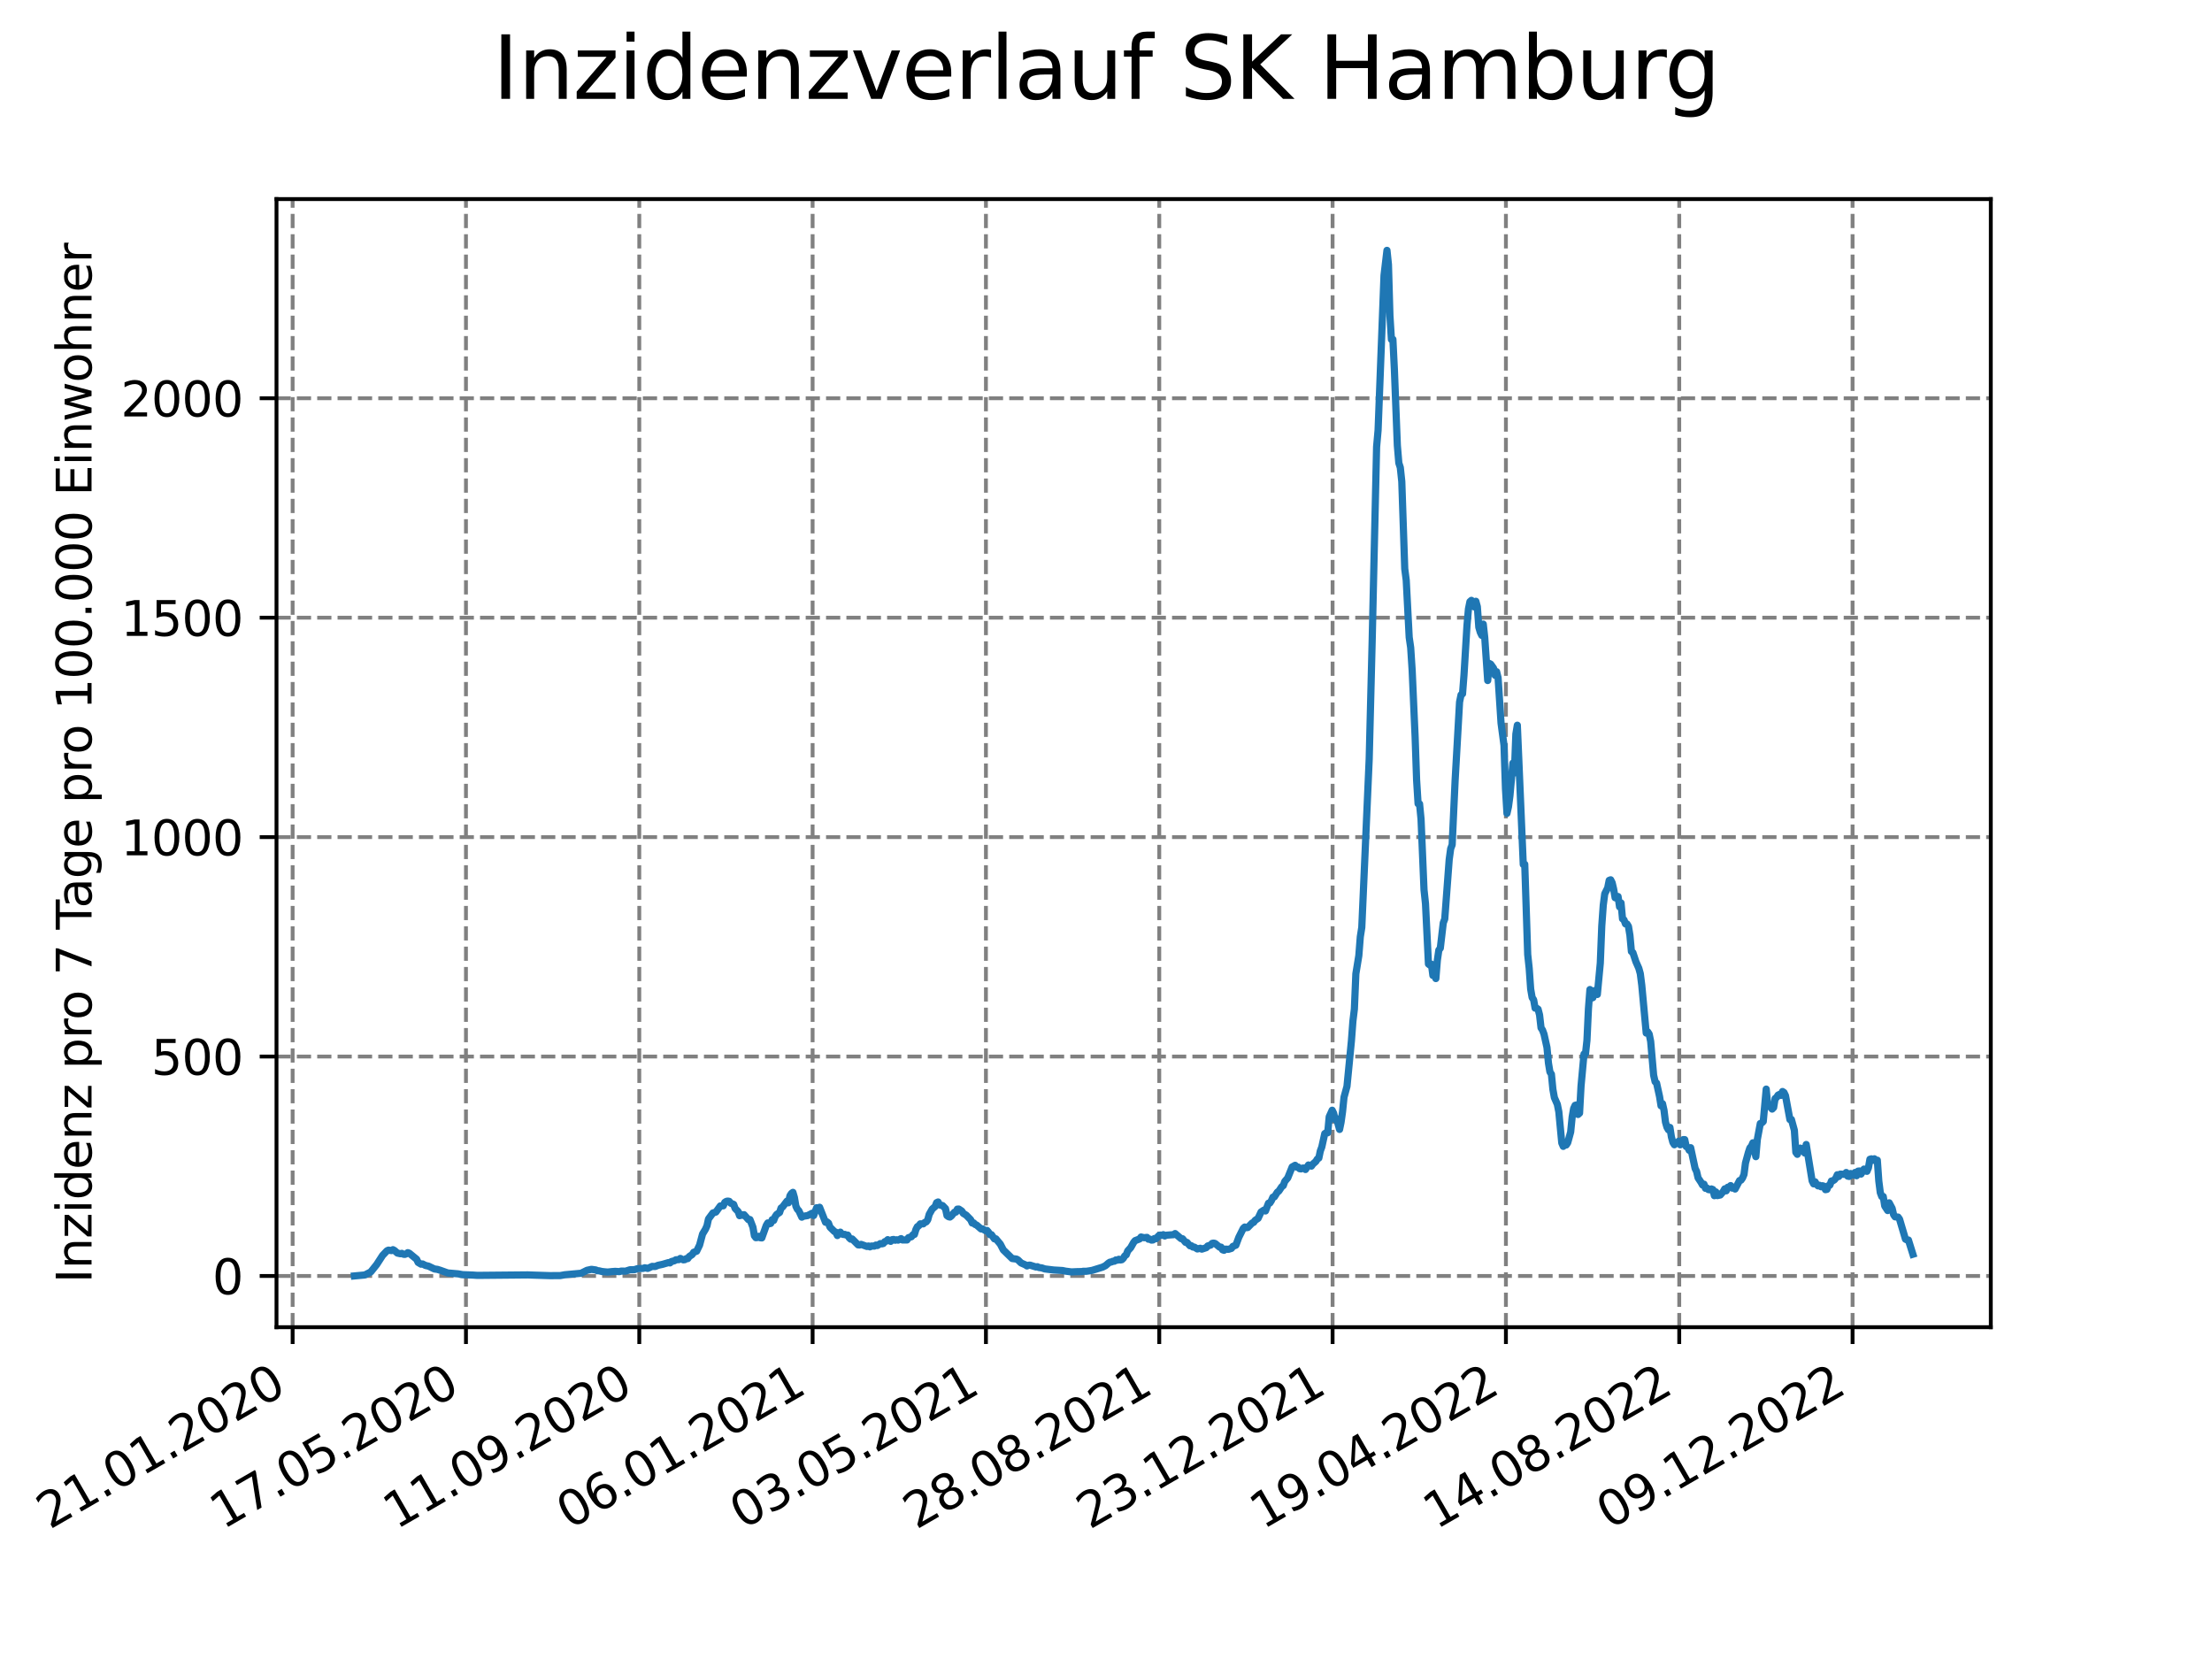 <?xml version="1.0" encoding="utf-8" standalone="no"?>
<!DOCTYPE svg PUBLIC "-//W3C//DTD SVG 1.1//EN"
  "http://www.w3.org/Graphics/SVG/1.1/DTD/svg11.dtd">
<svg xmlns:xlink="http://www.w3.org/1999/xlink" width="460.8pt" height="345.6pt" viewBox="0 0 460.8 345.6" xmlns="http://www.w3.org/2000/svg" version="1.1">
 <defs>
  <style type="text/css">*{stroke-linejoin: round; stroke-linecap: butt}</style>
 </defs>
 <g id="figure_1">
  <g id="patch_1">
   <path d="M 0 345.6 
L 460.8 345.6 
L 460.8 0 
L 0 0 
z
" style="fill: #ffffff"/>
  </g>
  <g id="axes_1">
   <g id="patch_2">
    <path d="M 57.6 276.48 
L 414.72 276.48 
L 414.72 41.472 
L 57.6 41.472 
z
" style="fill: #ffffff"/>
   </g>
   <g id="matplotlib.axis_1">
    <g id="xtick_1">
     <g id="line2d_1">
      <path d="M 60.961 276.48 
L 60.961 41.472 
" clip-path="url(#pc35176cfe0)" style="fill: none; stroke-dasharray: 2.96,1.28; stroke-dashoffset: 0; stroke: #808080; stroke-width: 0.8"/>
     </g>
     <g id="line2d_2">
      <defs>
       <path id="m551cba1f84" d="M 0 0 
L 0 3.5 
" style="stroke: #000000; stroke-width: 0.8"/>
      </defs>
      <g>
       <use xlink:href="#m551cba1f84" x="60.961" y="276.48" style="stroke: #000000; stroke-width: 0.8"/>
      </g>
     </g>
     <g id="text_1">
      <!-- 21.01.2020 -->
      <g transform="translate(10.336 318.689) rotate(-30) scale(0.1 -0.1)">
       <defs>
        <path id="DejaVuSans-32" d="M 1228 531 
L 3431 531 
L 3431 0 
L 469 0 
L 469 531 
Q 828 903 1448 1529 
Q 2069 2156 2228 2338 
Q 2531 2678 2651 2914 
Q 2772 3150 2772 3378 
Q 2772 3750 2511 3984 
Q 2250 4219 1831 4219 
Q 1534 4219 1204 4116 
Q 875 4013 500 3803 
L 500 4441 
Q 881 4594 1212 4672 
Q 1544 4750 1819 4750 
Q 2544 4750 2975 4387 
Q 3406 4025 3406 3419 
Q 3406 3131 3298 2873 
Q 3191 2616 2906 2266 
Q 2828 2175 2409 1742 
Q 1991 1309 1228 531 
z
" transform="scale(0.016)"/>
        <path id="DejaVuSans-31" d="M 794 531 
L 1825 531 
L 1825 4091 
L 703 3866 
L 703 4441 
L 1819 4666 
L 2450 4666 
L 2450 531 
L 3481 531 
L 3481 0 
L 794 0 
L 794 531 
z
" transform="scale(0.016)"/>
        <path id="DejaVuSans-2e" d="M 684 794 
L 1344 794 
L 1344 0 
L 684 0 
L 684 794 
z
" transform="scale(0.016)"/>
        <path id="DejaVuSans-30" d="M 2034 4250 
Q 1547 4250 1301 3770 
Q 1056 3291 1056 2328 
Q 1056 1369 1301 889 
Q 1547 409 2034 409 
Q 2525 409 2770 889 
Q 3016 1369 3016 2328 
Q 3016 3291 2770 3770 
Q 2525 4250 2034 4250 
z
M 2034 4750 
Q 2819 4750 3233 4129 
Q 3647 3509 3647 2328 
Q 3647 1150 3233 529 
Q 2819 -91 2034 -91 
Q 1250 -91 836 529 
Q 422 1150 422 2328 
Q 422 3509 836 4129 
Q 1250 4750 2034 4750 
z
" transform="scale(0.016)"/>
       </defs>
       <use xlink:href="#DejaVuSans-32"/>
       <use xlink:href="#DejaVuSans-31" x="63.623"/>
       <use xlink:href="#DejaVuSans-2e" x="127.246"/>
       <use xlink:href="#DejaVuSans-30" x="159.033"/>
       <use xlink:href="#DejaVuSans-31" x="222.656"/>
       <use xlink:href="#DejaVuSans-2e" x="286.279"/>
       <use xlink:href="#DejaVuSans-32" x="318.066"/>
       <use xlink:href="#DejaVuSans-30" x="381.689"/>
       <use xlink:href="#DejaVuSans-32" x="445.312"/>
       <use xlink:href="#DejaVuSans-30" x="508.936"/>
      </g>
     </g>
    </g>
    <g id="xtick_2">
     <g id="line2d_3">
      <path d="M 97.068 276.48 
L 97.068 41.472 
" clip-path="url(#pc35176cfe0)" style="fill: none; stroke-dasharray: 2.96,1.28; stroke-dashoffset: 0; stroke: #808080; stroke-width: 0.8"/>
     </g>
     <g id="line2d_4">
      <g>
       <use xlink:href="#m551cba1f84" x="97.068" y="276.48" style="stroke: #000000; stroke-width: 0.8"/>
      </g>
     </g>
     <g id="text_2">
      <!-- 17.05.2020 -->
      <g transform="translate(46.443 318.689) rotate(-30) scale(0.1 -0.1)">
       <defs>
        <path id="DejaVuSans-37" d="M 525 4666 
L 3525 4666 
L 3525 4397 
L 1831 0 
L 1172 0 
L 2766 4134 
L 525 4134 
L 525 4666 
z
" transform="scale(0.016)"/>
        <path id="DejaVuSans-35" d="M 691 4666 
L 3169 4666 
L 3169 4134 
L 1269 4134 
L 1269 2991 
Q 1406 3038 1543 3061 
Q 1681 3084 1819 3084 
Q 2600 3084 3056 2656 
Q 3513 2228 3513 1497 
Q 3513 744 3044 326 
Q 2575 -91 1722 -91 
Q 1428 -91 1123 -41 
Q 819 9 494 109 
L 494 744 
Q 775 591 1075 516 
Q 1375 441 1709 441 
Q 2250 441 2565 725 
Q 2881 1009 2881 1497 
Q 2881 1984 2565 2268 
Q 2250 2553 1709 2553 
Q 1456 2553 1204 2497 
Q 953 2441 691 2322 
L 691 4666 
z
" transform="scale(0.016)"/>
       </defs>
       <use xlink:href="#DejaVuSans-31"/>
       <use xlink:href="#DejaVuSans-37" x="63.623"/>
       <use xlink:href="#DejaVuSans-2e" x="127.246"/>
       <use xlink:href="#DejaVuSans-30" x="159.033"/>
       <use xlink:href="#DejaVuSans-35" x="222.656"/>
       <use xlink:href="#DejaVuSans-2e" x="286.279"/>
       <use xlink:href="#DejaVuSans-32" x="318.066"/>
       <use xlink:href="#DejaVuSans-30" x="381.689"/>
       <use xlink:href="#DejaVuSans-32" x="445.312"/>
       <use xlink:href="#DejaVuSans-30" x="508.936"/>
      </g>
     </g>
    </g>
    <g id="xtick_3">
     <g id="line2d_5">
      <path d="M 133.175 276.48 
L 133.175 41.472 
" clip-path="url(#pc35176cfe0)" style="fill: none; stroke-dasharray: 2.96,1.28; stroke-dashoffset: 0; stroke: #808080; stroke-width: 0.8"/>
     </g>
     <g id="line2d_6">
      <g>
       <use xlink:href="#m551cba1f84" x="133.175" y="276.48" style="stroke: #000000; stroke-width: 0.8"/>
      </g>
     </g>
     <g id="text_3">
      <!-- 11.09.2020 -->
      <g transform="translate(82.55 318.689) rotate(-30) scale(0.1 -0.1)">
       <defs>
        <path id="DejaVuSans-39" d="M 703 97 
L 703 672 
Q 941 559 1184 500 
Q 1428 441 1663 441 
Q 2288 441 2617 861 
Q 2947 1281 2994 2138 
Q 2813 1869 2534 1725 
Q 2256 1581 1919 1581 
Q 1219 1581 811 2004 
Q 403 2428 403 3163 
Q 403 3881 828 4315 
Q 1253 4750 1959 4750 
Q 2769 4750 3195 4129 
Q 3622 3509 3622 2328 
Q 3622 1225 3098 567 
Q 2575 -91 1691 -91 
Q 1453 -91 1209 -44 
Q 966 3 703 97 
z
M 1959 2075 
Q 2384 2075 2632 2365 
Q 2881 2656 2881 3163 
Q 2881 3666 2632 3958 
Q 2384 4250 1959 4250 
Q 1534 4250 1286 3958 
Q 1038 3666 1038 3163 
Q 1038 2656 1286 2365 
Q 1534 2075 1959 2075 
z
" transform="scale(0.016)"/>
       </defs>
       <use xlink:href="#DejaVuSans-31"/>
       <use xlink:href="#DejaVuSans-31" x="63.623"/>
       <use xlink:href="#DejaVuSans-2e" x="127.246"/>
       <use xlink:href="#DejaVuSans-30" x="159.033"/>
       <use xlink:href="#DejaVuSans-39" x="222.656"/>
       <use xlink:href="#DejaVuSans-2e" x="286.279"/>
       <use xlink:href="#DejaVuSans-32" x="318.066"/>
       <use xlink:href="#DejaVuSans-30" x="381.689"/>
       <use xlink:href="#DejaVuSans-32" x="445.312"/>
       <use xlink:href="#DejaVuSans-30" x="508.936"/>
      </g>
     </g>
    </g>
    <g id="xtick_4">
     <g id="line2d_7">
      <path d="M 169.282 276.48 
L 169.282 41.472 
" clip-path="url(#pc35176cfe0)" style="fill: none; stroke-dasharray: 2.96,1.28; stroke-dashoffset: 0; stroke: #808080; stroke-width: 0.8"/>
     </g>
     <g id="line2d_8">
      <g>
       <use xlink:href="#m551cba1f84" x="169.282" y="276.48" style="stroke: #000000; stroke-width: 0.8"/>
      </g>
     </g>
     <g id="text_4">
      <!-- 06.01.2021 -->
      <g transform="translate(118.657 318.689) rotate(-30) scale(0.1 -0.1)">
       <defs>
        <path id="DejaVuSans-36" d="M 2113 2584 
Q 1688 2584 1439 2293 
Q 1191 2003 1191 1497 
Q 1191 994 1439 701 
Q 1688 409 2113 409 
Q 2538 409 2786 701 
Q 3034 994 3034 1497 
Q 3034 2003 2786 2293 
Q 2538 2584 2113 2584 
z
M 3366 4563 
L 3366 3988 
Q 3128 4100 2886 4159 
Q 2644 4219 2406 4219 
Q 1781 4219 1451 3797 
Q 1122 3375 1075 2522 
Q 1259 2794 1537 2939 
Q 1816 3084 2150 3084 
Q 2853 3084 3261 2657 
Q 3669 2231 3669 1497 
Q 3669 778 3244 343 
Q 2819 -91 2113 -91 
Q 1303 -91 875 529 
Q 447 1150 447 2328 
Q 447 3434 972 4092 
Q 1497 4750 2381 4750 
Q 2619 4750 2861 4703 
Q 3103 4656 3366 4563 
z
" transform="scale(0.016)"/>
       </defs>
       <use xlink:href="#DejaVuSans-30"/>
       <use xlink:href="#DejaVuSans-36" x="63.623"/>
       <use xlink:href="#DejaVuSans-2e" x="127.246"/>
       <use xlink:href="#DejaVuSans-30" x="159.033"/>
       <use xlink:href="#DejaVuSans-31" x="222.656"/>
       <use xlink:href="#DejaVuSans-2e" x="286.279"/>
       <use xlink:href="#DejaVuSans-32" x="318.066"/>
       <use xlink:href="#DejaVuSans-30" x="381.689"/>
       <use xlink:href="#DejaVuSans-32" x="445.312"/>
       <use xlink:href="#DejaVuSans-31" x="508.936"/>
      </g>
     </g>
    </g>
    <g id="xtick_5">
     <g id="line2d_9">
      <path d="M 205.389 276.48 
L 205.389 41.472 
" clip-path="url(#pc35176cfe0)" style="fill: none; stroke-dasharray: 2.96,1.28; stroke-dashoffset: 0; stroke: #808080; stroke-width: 0.8"/>
     </g>
     <g id="line2d_10">
      <g>
       <use xlink:href="#m551cba1f84" x="205.389" y="276.48" style="stroke: #000000; stroke-width: 0.8"/>
      </g>
     </g>
     <g id="text_5">
      <!-- 03.05.2021 -->
      <g transform="translate(154.764 318.689) rotate(-30) scale(0.1 -0.1)">
       <defs>
        <path id="DejaVuSans-33" d="M 2597 2516 
Q 3050 2419 3304 2112 
Q 3559 1806 3559 1356 
Q 3559 666 3084 287 
Q 2609 -91 1734 -91 
Q 1441 -91 1130 -33 
Q 819 25 488 141 
L 488 750 
Q 750 597 1062 519 
Q 1375 441 1716 441 
Q 2309 441 2620 675 
Q 2931 909 2931 1356 
Q 2931 1769 2642 2001 
Q 2353 2234 1838 2234 
L 1294 2234 
L 1294 2753 
L 1863 2753 
Q 2328 2753 2575 2939 
Q 2822 3125 2822 3475 
Q 2822 3834 2567 4026 
Q 2313 4219 1838 4219 
Q 1578 4219 1281 4162 
Q 984 4106 628 3988 
L 628 4550 
Q 988 4650 1302 4700 
Q 1616 4750 1894 4750 
Q 2613 4750 3031 4423 
Q 3450 4097 3450 3541 
Q 3450 3153 3228 2886 
Q 3006 2619 2597 2516 
z
" transform="scale(0.016)"/>
       </defs>
       <use xlink:href="#DejaVuSans-30"/>
       <use xlink:href="#DejaVuSans-33" x="63.623"/>
       <use xlink:href="#DejaVuSans-2e" x="127.246"/>
       <use xlink:href="#DejaVuSans-30" x="159.033"/>
       <use xlink:href="#DejaVuSans-35" x="222.656"/>
       <use xlink:href="#DejaVuSans-2e" x="286.279"/>
       <use xlink:href="#DejaVuSans-32" x="318.066"/>
       <use xlink:href="#DejaVuSans-30" x="381.689"/>
       <use xlink:href="#DejaVuSans-32" x="445.312"/>
       <use xlink:href="#DejaVuSans-31" x="508.936"/>
      </g>
     </g>
    </g>
    <g id="xtick_6">
     <g id="line2d_11">
      <path d="M 241.496 276.48 
L 241.496 41.472 
" clip-path="url(#pc35176cfe0)" style="fill: none; stroke-dasharray: 2.96,1.28; stroke-dashoffset: 0; stroke: #808080; stroke-width: 0.8"/>
     </g>
     <g id="line2d_12">
      <g>
       <use xlink:href="#m551cba1f84" x="241.496" y="276.48" style="stroke: #000000; stroke-width: 0.8"/>
      </g>
     </g>
     <g id="text_6">
      <!-- 28.08.2021 -->
      <g transform="translate(190.871 318.689) rotate(-30) scale(0.1 -0.1)">
       <defs>
        <path id="DejaVuSans-38" d="M 2034 2216 
Q 1584 2216 1326 1975 
Q 1069 1734 1069 1313 
Q 1069 891 1326 650 
Q 1584 409 2034 409 
Q 2484 409 2743 651 
Q 3003 894 3003 1313 
Q 3003 1734 2745 1975 
Q 2488 2216 2034 2216 
z
M 1403 2484 
Q 997 2584 770 2862 
Q 544 3141 544 3541 
Q 544 4100 942 4425 
Q 1341 4750 2034 4750 
Q 2731 4750 3128 4425 
Q 3525 4100 3525 3541 
Q 3525 3141 3298 2862 
Q 3072 2584 2669 2484 
Q 3125 2378 3379 2068 
Q 3634 1759 3634 1313 
Q 3634 634 3220 271 
Q 2806 -91 2034 -91 
Q 1263 -91 848 271 
Q 434 634 434 1313 
Q 434 1759 690 2068 
Q 947 2378 1403 2484 
z
M 1172 3481 
Q 1172 3119 1398 2916 
Q 1625 2713 2034 2713 
Q 2441 2713 2670 2916 
Q 2900 3119 2900 3481 
Q 2900 3844 2670 4047 
Q 2441 4250 2034 4250 
Q 1625 4250 1398 4047 
Q 1172 3844 1172 3481 
z
" transform="scale(0.016)"/>
       </defs>
       <use xlink:href="#DejaVuSans-32"/>
       <use xlink:href="#DejaVuSans-38" x="63.623"/>
       <use xlink:href="#DejaVuSans-2e" x="127.246"/>
       <use xlink:href="#DejaVuSans-30" x="159.033"/>
       <use xlink:href="#DejaVuSans-38" x="222.656"/>
       <use xlink:href="#DejaVuSans-2e" x="286.279"/>
       <use xlink:href="#DejaVuSans-32" x="318.066"/>
       <use xlink:href="#DejaVuSans-30" x="381.689"/>
       <use xlink:href="#DejaVuSans-32" x="445.312"/>
       <use xlink:href="#DejaVuSans-31" x="508.936"/>
      </g>
     </g>
    </g>
    <g id="xtick_7">
     <g id="line2d_13">
      <path d="M 277.603 276.48 
L 277.603 41.472 
" clip-path="url(#pc35176cfe0)" style="fill: none; stroke-dasharray: 2.96,1.28; stroke-dashoffset: 0; stroke: #808080; stroke-width: 0.8"/>
     </g>
     <g id="line2d_14">
      <g>
       <use xlink:href="#m551cba1f84" x="277.603" y="276.48" style="stroke: #000000; stroke-width: 0.8"/>
      </g>
     </g>
     <g id="text_7">
      <!-- 23.12.2021 -->
      <g transform="translate(226.978 318.689) rotate(-30) scale(0.1 -0.1)">
       <use xlink:href="#DejaVuSans-32"/>
       <use xlink:href="#DejaVuSans-33" x="63.623"/>
       <use xlink:href="#DejaVuSans-2e" x="127.246"/>
       <use xlink:href="#DejaVuSans-31" x="159.033"/>
       <use xlink:href="#DejaVuSans-32" x="222.656"/>
       <use xlink:href="#DejaVuSans-2e" x="286.279"/>
       <use xlink:href="#DejaVuSans-32" x="318.066"/>
       <use xlink:href="#DejaVuSans-30" x="381.689"/>
       <use xlink:href="#DejaVuSans-32" x="445.312"/>
       <use xlink:href="#DejaVuSans-31" x="508.936"/>
      </g>
     </g>
    </g>
    <g id="xtick_8">
     <g id="line2d_15">
      <path d="M 313.71 276.48 
L 313.71 41.472 
" clip-path="url(#pc35176cfe0)" style="fill: none; stroke-dasharray: 2.96,1.28; stroke-dashoffset: 0; stroke: #808080; stroke-width: 0.8"/>
     </g>
     <g id="line2d_16">
      <g>
       <use xlink:href="#m551cba1f84" x="313.71" y="276.48" style="stroke: #000000; stroke-width: 0.8"/>
      </g>
     </g>
     <g id="text_8">
      <!-- 19.04.2022 -->
      <g transform="translate(263.085 318.689) rotate(-30) scale(0.1 -0.1)">
       <defs>
        <path id="DejaVuSans-34" d="M 2419 4116 
L 825 1625 
L 2419 1625 
L 2419 4116 
z
M 2253 4666 
L 3047 4666 
L 3047 1625 
L 3713 1625 
L 3713 1100 
L 3047 1100 
L 3047 0 
L 2419 0 
L 2419 1100 
L 313 1100 
L 313 1709 
L 2253 4666 
z
" transform="scale(0.016)"/>
       </defs>
       <use xlink:href="#DejaVuSans-31"/>
       <use xlink:href="#DejaVuSans-39" x="63.623"/>
       <use xlink:href="#DejaVuSans-2e" x="127.246"/>
       <use xlink:href="#DejaVuSans-30" x="159.033"/>
       <use xlink:href="#DejaVuSans-34" x="222.656"/>
       <use xlink:href="#DejaVuSans-2e" x="286.279"/>
       <use xlink:href="#DejaVuSans-32" x="318.066"/>
       <use xlink:href="#DejaVuSans-30" x="381.689"/>
       <use xlink:href="#DejaVuSans-32" x="445.312"/>
       <use xlink:href="#DejaVuSans-32" x="508.936"/>
      </g>
     </g>
    </g>
    <g id="xtick_9">
     <g id="line2d_17">
      <path d="M 349.817 276.48 
L 349.817 41.472 
" clip-path="url(#pc35176cfe0)" style="fill: none; stroke-dasharray: 2.96,1.28; stroke-dashoffset: 0; stroke: #808080; stroke-width: 0.8"/>
     </g>
     <g id="line2d_18">
      <g>
       <use xlink:href="#m551cba1f84" x="349.817" y="276.48" style="stroke: #000000; stroke-width: 0.8"/>
      </g>
     </g>
     <g id="text_9">
      <!-- 14.08.2022 -->
      <g transform="translate(299.192 318.689) rotate(-30) scale(0.1 -0.1)">
       <use xlink:href="#DejaVuSans-31"/>
       <use xlink:href="#DejaVuSans-34" x="63.623"/>
       <use xlink:href="#DejaVuSans-2e" x="127.246"/>
       <use xlink:href="#DejaVuSans-30" x="159.033"/>
       <use xlink:href="#DejaVuSans-38" x="222.656"/>
       <use xlink:href="#DejaVuSans-2e" x="286.279"/>
       <use xlink:href="#DejaVuSans-32" x="318.066"/>
       <use xlink:href="#DejaVuSans-30" x="381.689"/>
       <use xlink:href="#DejaVuSans-32" x="445.312"/>
       <use xlink:href="#DejaVuSans-32" x="508.936"/>
      </g>
     </g>
    </g>
    <g id="xtick_10">
     <g id="line2d_19">
      <path d="M 385.924 276.48 
L 385.924 41.472 
" clip-path="url(#pc35176cfe0)" style="fill: none; stroke-dasharray: 2.96,1.28; stroke-dashoffset: 0; stroke: #808080; stroke-width: 0.8"/>
     </g>
     <g id="line2d_20">
      <g>
       <use xlink:href="#m551cba1f84" x="385.924" y="276.48" style="stroke: #000000; stroke-width: 0.8"/>
      </g>
     </g>
     <g id="text_10">
      <!-- 09.12.2022 -->
      <g transform="translate(335.299 318.689) rotate(-30) scale(0.1 -0.1)">
       <use xlink:href="#DejaVuSans-30"/>
       <use xlink:href="#DejaVuSans-39" x="63.623"/>
       <use xlink:href="#DejaVuSans-2e" x="127.246"/>
       <use xlink:href="#DejaVuSans-31" x="159.033"/>
       <use xlink:href="#DejaVuSans-32" x="222.656"/>
       <use xlink:href="#DejaVuSans-2e" x="286.279"/>
       <use xlink:href="#DejaVuSans-32" x="318.066"/>
       <use xlink:href="#DejaVuSans-30" x="381.689"/>
       <use xlink:href="#DejaVuSans-32" x="445.312"/>
       <use xlink:href="#DejaVuSans-32" x="508.936"/>
      </g>
     </g>
    </g>
   </g>
   <g id="matplotlib.axis_2">
    <g id="ytick_1">
     <g id="line2d_21">
      <path d="M 57.6 265.808 
L 414.72 265.808 
" clip-path="url(#pc35176cfe0)" style="fill: none; stroke-dasharray: 2.96,1.28; stroke-dashoffset: 0; stroke: #808080; stroke-width: 0.8"/>
     </g>
     <g id="line2d_22">
      <defs>
       <path id="m229080fb77" d="M 0 0 
L -3.5 0 
" style="stroke: #000000; stroke-width: 0.8"/>
      </defs>
      <g>
       <use xlink:href="#m229080fb77" x="57.6" y="265.808" style="stroke: #000000; stroke-width: 0.8"/>
      </g>
     </g>
     <g id="text_11">
      <!-- 0 -->
      <g transform="translate(44.237 269.607) scale(0.1 -0.1)">
       <use xlink:href="#DejaVuSans-30"/>
      </g>
     </g>
    </g>
    <g id="ytick_2">
     <g id="line2d_23">
      <path d="M 57.6 220.095 
L 414.72 220.095 
" clip-path="url(#pc35176cfe0)" style="fill: none; stroke-dasharray: 2.96,1.28; stroke-dashoffset: 0; stroke: #808080; stroke-width: 0.8"/>
     </g>
     <g id="line2d_24">
      <g>
       <use xlink:href="#m229080fb77" x="57.6" y="220.095" style="stroke: #000000; stroke-width: 0.8"/>
      </g>
     </g>
     <g id="text_12">
      <!-- 500 -->
      <g transform="translate(31.512 223.894) scale(0.1 -0.1)">
       <use xlink:href="#DejaVuSans-35"/>
       <use xlink:href="#DejaVuSans-30" x="63.623"/>
       <use xlink:href="#DejaVuSans-30" x="127.246"/>
      </g>
     </g>
    </g>
    <g id="ytick_3">
     <g id="line2d_25">
      <path d="M 57.6 174.383 
L 414.72 174.383 
" clip-path="url(#pc35176cfe0)" style="fill: none; stroke-dasharray: 2.96,1.28; stroke-dashoffset: 0; stroke: #808080; stroke-width: 0.8"/>
     </g>
     <g id="line2d_26">
      <g>
       <use xlink:href="#m229080fb77" x="57.6" y="174.383" style="stroke: #000000; stroke-width: 0.8"/>
      </g>
     </g>
     <g id="text_13">
      <!-- 1000 -->
      <g transform="translate(25.15 178.182) scale(0.1 -0.1)">
       <use xlink:href="#DejaVuSans-31"/>
       <use xlink:href="#DejaVuSans-30" x="63.623"/>
       <use xlink:href="#DejaVuSans-30" x="127.246"/>
       <use xlink:href="#DejaVuSans-30" x="190.869"/>
      </g>
     </g>
    </g>
    <g id="ytick_4">
     <g id="line2d_27">
      <path d="M 57.6 128.67 
L 414.72 128.67 
" clip-path="url(#pc35176cfe0)" style="fill: none; stroke-dasharray: 2.96,1.28; stroke-dashoffset: 0; stroke: #808080; stroke-width: 0.8"/>
     </g>
     <g id="line2d_28">
      <g>
       <use xlink:href="#m229080fb77" x="57.6" y="128.67" style="stroke: #000000; stroke-width: 0.8"/>
      </g>
     </g>
     <g id="text_14">
      <!-- 1500 -->
      <g transform="translate(25.15 132.47) scale(0.1 -0.1)">
       <use xlink:href="#DejaVuSans-31"/>
       <use xlink:href="#DejaVuSans-35" x="63.623"/>
       <use xlink:href="#DejaVuSans-30" x="127.246"/>
       <use xlink:href="#DejaVuSans-30" x="190.869"/>
      </g>
     </g>
    </g>
    <g id="ytick_5">
     <g id="line2d_29">
      <path d="M 57.6 82.958 
L 414.72 82.958 
" clip-path="url(#pc35176cfe0)" style="fill: none; stroke-dasharray: 2.96,1.28; stroke-dashoffset: 0; stroke: #808080; stroke-width: 0.8"/>
     </g>
     <g id="line2d_30">
      <g>
       <use xlink:href="#m229080fb77" x="57.6" y="82.958" style="stroke: #000000; stroke-width: 0.8"/>
      </g>
     </g>
     <g id="text_15">
      <!-- 2000 -->
      <g transform="translate(25.15 86.757) scale(0.1 -0.1)">
       <use xlink:href="#DejaVuSans-32"/>
       <use xlink:href="#DejaVuSans-30" x="63.623"/>
       <use xlink:href="#DejaVuSans-30" x="127.246"/>
       <use xlink:href="#DejaVuSans-30" x="190.869"/>
      </g>
     </g>
    </g>
    <g id="text_16">
     <!-- Inzidenz pro 7 Tage pro 100.000 Einwohner -->
     <g transform="translate(19.07 267.301) rotate(-90) scale(0.1 -0.1)">
      <defs>
       <path id="DejaVuSans-49" d="M 628 4666 
L 1259 4666 
L 1259 0 
L 628 0 
L 628 4666 
z
" transform="scale(0.016)"/>
       <path id="DejaVuSans-6e" d="M 3513 2113 
L 3513 0 
L 2938 0 
L 2938 2094 
Q 2938 2591 2744 2837 
Q 2550 3084 2163 3084 
Q 1697 3084 1428 2787 
Q 1159 2491 1159 1978 
L 1159 0 
L 581 0 
L 581 3500 
L 1159 3500 
L 1159 2956 
Q 1366 3272 1645 3428 
Q 1925 3584 2291 3584 
Q 2894 3584 3203 3211 
Q 3513 2838 3513 2113 
z
" transform="scale(0.016)"/>
       <path id="DejaVuSans-7a" d="M 353 3500 
L 3084 3500 
L 3084 2975 
L 922 459 
L 3084 459 
L 3084 0 
L 275 0 
L 275 525 
L 2438 3041 
L 353 3041 
L 353 3500 
z
" transform="scale(0.016)"/>
       <path id="DejaVuSans-69" d="M 603 3500 
L 1178 3500 
L 1178 0 
L 603 0 
L 603 3500 
z
M 603 4863 
L 1178 4863 
L 1178 4134 
L 603 4134 
L 603 4863 
z
" transform="scale(0.016)"/>
       <path id="DejaVuSans-64" d="M 2906 2969 
L 2906 4863 
L 3481 4863 
L 3481 0 
L 2906 0 
L 2906 525 
Q 2725 213 2448 61 
Q 2172 -91 1784 -91 
Q 1150 -91 751 415 
Q 353 922 353 1747 
Q 353 2572 751 3078 
Q 1150 3584 1784 3584 
Q 2172 3584 2448 3432 
Q 2725 3281 2906 2969 
z
M 947 1747 
Q 947 1113 1208 752 
Q 1469 391 1925 391 
Q 2381 391 2643 752 
Q 2906 1113 2906 1747 
Q 2906 2381 2643 2742 
Q 2381 3103 1925 3103 
Q 1469 3103 1208 2742 
Q 947 2381 947 1747 
z
" transform="scale(0.016)"/>
       <path id="DejaVuSans-65" d="M 3597 1894 
L 3597 1613 
L 953 1613 
Q 991 1019 1311 708 
Q 1631 397 2203 397 
Q 2534 397 2845 478 
Q 3156 559 3463 722 
L 3463 178 
Q 3153 47 2828 -22 
Q 2503 -91 2169 -91 
Q 1331 -91 842 396 
Q 353 884 353 1716 
Q 353 2575 817 3079 
Q 1281 3584 2069 3584 
Q 2775 3584 3186 3129 
Q 3597 2675 3597 1894 
z
M 3022 2063 
Q 3016 2534 2758 2815 
Q 2500 3097 2075 3097 
Q 1594 3097 1305 2825 
Q 1016 2553 972 2059 
L 3022 2063 
z
" transform="scale(0.016)"/>
       <path id="DejaVuSans-20" transform="scale(0.016)"/>
       <path id="DejaVuSans-70" d="M 1159 525 
L 1159 -1331 
L 581 -1331 
L 581 3500 
L 1159 3500 
L 1159 2969 
Q 1341 3281 1617 3432 
Q 1894 3584 2278 3584 
Q 2916 3584 3314 3078 
Q 3713 2572 3713 1747 
Q 3713 922 3314 415 
Q 2916 -91 2278 -91 
Q 1894 -91 1617 61 
Q 1341 213 1159 525 
z
M 3116 1747 
Q 3116 2381 2855 2742 
Q 2594 3103 2138 3103 
Q 1681 3103 1420 2742 
Q 1159 2381 1159 1747 
Q 1159 1113 1420 752 
Q 1681 391 2138 391 
Q 2594 391 2855 752 
Q 3116 1113 3116 1747 
z
" transform="scale(0.016)"/>
       <path id="DejaVuSans-72" d="M 2631 2963 
Q 2534 3019 2420 3045 
Q 2306 3072 2169 3072 
Q 1681 3072 1420 2755 
Q 1159 2438 1159 1844 
L 1159 0 
L 581 0 
L 581 3500 
L 1159 3500 
L 1159 2956 
Q 1341 3275 1631 3429 
Q 1922 3584 2338 3584 
Q 2397 3584 2469 3576 
Q 2541 3569 2628 3553 
L 2631 2963 
z
" transform="scale(0.016)"/>
       <path id="DejaVuSans-6f" d="M 1959 3097 
Q 1497 3097 1228 2736 
Q 959 2375 959 1747 
Q 959 1119 1226 758 
Q 1494 397 1959 397 
Q 2419 397 2687 759 
Q 2956 1122 2956 1747 
Q 2956 2369 2687 2733 
Q 2419 3097 1959 3097 
z
M 1959 3584 
Q 2709 3584 3137 3096 
Q 3566 2609 3566 1747 
Q 3566 888 3137 398 
Q 2709 -91 1959 -91 
Q 1206 -91 779 398 
Q 353 888 353 1747 
Q 353 2609 779 3096 
Q 1206 3584 1959 3584 
z
" transform="scale(0.016)"/>
       <path id="DejaVuSans-54" d="M -19 4666 
L 3928 4666 
L 3928 4134 
L 2272 4134 
L 2272 0 
L 1638 0 
L 1638 4134 
L -19 4134 
L -19 4666 
z
" transform="scale(0.016)"/>
       <path id="DejaVuSans-61" d="M 2194 1759 
Q 1497 1759 1228 1600 
Q 959 1441 959 1056 
Q 959 750 1161 570 
Q 1363 391 1709 391 
Q 2188 391 2477 730 
Q 2766 1069 2766 1631 
L 2766 1759 
L 2194 1759 
z
M 3341 1997 
L 3341 0 
L 2766 0 
L 2766 531 
Q 2569 213 2275 61 
Q 1981 -91 1556 -91 
Q 1019 -91 701 211 
Q 384 513 384 1019 
Q 384 1609 779 1909 
Q 1175 2209 1959 2209 
L 2766 2209 
L 2766 2266 
Q 2766 2663 2505 2880 
Q 2244 3097 1772 3097 
Q 1472 3097 1187 3025 
Q 903 2953 641 2809 
L 641 3341 
Q 956 3463 1253 3523 
Q 1550 3584 1831 3584 
Q 2591 3584 2966 3190 
Q 3341 2797 3341 1997 
z
" transform="scale(0.016)"/>
       <path id="DejaVuSans-67" d="M 2906 1791 
Q 2906 2416 2648 2759 
Q 2391 3103 1925 3103 
Q 1463 3103 1205 2759 
Q 947 2416 947 1791 
Q 947 1169 1205 825 
Q 1463 481 1925 481 
Q 2391 481 2648 825 
Q 2906 1169 2906 1791 
z
M 3481 434 
Q 3481 -459 3084 -895 
Q 2688 -1331 1869 -1331 
Q 1566 -1331 1297 -1286 
Q 1028 -1241 775 -1147 
L 775 -588 
Q 1028 -725 1275 -790 
Q 1522 -856 1778 -856 
Q 2344 -856 2625 -561 
Q 2906 -266 2906 331 
L 2906 616 
Q 2728 306 2450 153 
Q 2172 0 1784 0 
Q 1141 0 747 490 
Q 353 981 353 1791 
Q 353 2603 747 3093 
Q 1141 3584 1784 3584 
Q 2172 3584 2450 3431 
Q 2728 3278 2906 2969 
L 2906 3500 
L 3481 3500 
L 3481 434 
z
" transform="scale(0.016)"/>
       <path id="DejaVuSans-45" d="M 628 4666 
L 3578 4666 
L 3578 4134 
L 1259 4134 
L 1259 2753 
L 3481 2753 
L 3481 2222 
L 1259 2222 
L 1259 531 
L 3634 531 
L 3634 0 
L 628 0 
L 628 4666 
z
" transform="scale(0.016)"/>
       <path id="DejaVuSans-77" d="M 269 3500 
L 844 3500 
L 1563 769 
L 2278 3500 
L 2956 3500 
L 3675 769 
L 4391 3500 
L 4966 3500 
L 4050 0 
L 3372 0 
L 2619 2869 
L 1863 0 
L 1184 0 
L 269 3500 
z
" transform="scale(0.016)"/>
       <path id="DejaVuSans-68" d="M 3513 2113 
L 3513 0 
L 2938 0 
L 2938 2094 
Q 2938 2591 2744 2837 
Q 2550 3084 2163 3084 
Q 1697 3084 1428 2787 
Q 1159 2491 1159 1978 
L 1159 0 
L 581 0 
L 581 4863 
L 1159 4863 
L 1159 2956 
Q 1366 3272 1645 3428 
Q 1925 3584 2291 3584 
Q 2894 3584 3203 3211 
Q 3513 2838 3513 2113 
z
" transform="scale(0.016)"/>
      </defs>
      <use xlink:href="#DejaVuSans-49"/>
      <use xlink:href="#DejaVuSans-6e" x="29.492"/>
      <use xlink:href="#DejaVuSans-7a" x="92.871"/>
      <use xlink:href="#DejaVuSans-69" x="145.361"/>
      <use xlink:href="#DejaVuSans-64" x="173.145"/>
      <use xlink:href="#DejaVuSans-65" x="236.621"/>
      <use xlink:href="#DejaVuSans-6e" x="298.145"/>
      <use xlink:href="#DejaVuSans-7a" x="361.523"/>
      <use xlink:href="#DejaVuSans-20" x="414.014"/>
      <use xlink:href="#DejaVuSans-70" x="445.801"/>
      <use xlink:href="#DejaVuSans-72" x="509.277"/>
      <use xlink:href="#DejaVuSans-6f" x="548.141"/>
      <use xlink:href="#DejaVuSans-20" x="609.322"/>
      <use xlink:href="#DejaVuSans-37" x="641.109"/>
      <use xlink:href="#DejaVuSans-20" x="704.732"/>
      <use xlink:href="#DejaVuSans-54" x="736.52"/>
      <use xlink:href="#DejaVuSans-61" x="781.104"/>
      <use xlink:href="#DejaVuSans-67" x="842.383"/>
      <use xlink:href="#DejaVuSans-65" x="905.859"/>
      <use xlink:href="#DejaVuSans-20" x="967.383"/>
      <use xlink:href="#DejaVuSans-70" x="999.17"/>
      <use xlink:href="#DejaVuSans-72" x="1062.646"/>
      <use xlink:href="#DejaVuSans-6f" x="1101.51"/>
      <use xlink:href="#DejaVuSans-20" x="1162.691"/>
      <use xlink:href="#DejaVuSans-31" x="1194.479"/>
      <use xlink:href="#DejaVuSans-30" x="1258.102"/>
      <use xlink:href="#DejaVuSans-30" x="1321.725"/>
      <use xlink:href="#DejaVuSans-2e" x="1385.348"/>
      <use xlink:href="#DejaVuSans-30" x="1417.135"/>
      <use xlink:href="#DejaVuSans-30" x="1480.758"/>
      <use xlink:href="#DejaVuSans-30" x="1544.381"/>
      <use xlink:href="#DejaVuSans-20" x="1608.004"/>
      <use xlink:href="#DejaVuSans-45" x="1639.791"/>
      <use xlink:href="#DejaVuSans-69" x="1702.975"/>
      <use xlink:href="#DejaVuSans-6e" x="1730.758"/>
      <use xlink:href="#DejaVuSans-77" x="1794.137"/>
      <use xlink:href="#DejaVuSans-6f" x="1875.924"/>
      <use xlink:href="#DejaVuSans-68" x="1937.105"/>
      <use xlink:href="#DejaVuSans-6e" x="2000.484"/>
      <use xlink:href="#DejaVuSans-65" x="2063.863"/>
      <use xlink:href="#DejaVuSans-72" x="2125.387"/>
     </g>
    </g>
   </g>
   <g id="line2d_31">
    <path d="M 73.833 265.798 
L 75.993 265.6 
L 77.227 264.976 
L 78.462 263.437 
L 79.696 261.532 
L 80.622 260.557 
L 80.931 260.423 
L 81.548 260.522 
L 81.857 260.329 
L 82.165 260.497 
L 82.782 261.037 
L 83.4 261.175 
L 83.708 261.096 
L 84.017 261.279 
L 84.325 261.314 
L 84.634 261.205 
L 84.943 260.953 
L 85.251 261.061 
L 86.794 262.328 
L 87.103 262.987 
L 87.72 263.353 
L 88.029 263.303 
L 88.646 263.62 
L 89.263 263.759 
L 90.498 264.348 
L 91.115 264.432 
L 91.732 264.625 
L 93.275 265.179 
L 95.435 265.367 
L 96.361 265.536 
L 98.521 265.62 
L 99.447 265.684 
L 109.94 265.585 
L 111.174 265.63 
L 114.569 265.738 
L 116.729 265.724 
L 117.655 265.555 
L 121.05 265.244 
L 122.284 264.625 
L 123.21 264.427 
L 124.136 264.556 
L 124.444 264.724 
L 124.753 264.724 
L 125.37 264.872 
L 125.987 264.942 
L 126.605 264.991 
L 127.53 264.892 
L 128.148 264.848 
L 129.073 264.907 
L 129.382 264.788 
L 130.308 264.808 
L 131.234 264.516 
L 132.159 264.501 
L 132.777 264.293 
L 134.011 264.224 
L 134.32 264.1 
L 134.937 264.229 
L 135.863 263.808 
L 136.48 263.838 
L 137.097 263.581 
L 138.023 263.383 
L 139.257 263.021 
L 139.566 263.086 
L 139.875 262.799 
L 140.492 262.64 
L 140.8 262.437 
L 141.418 262.403 
L 141.726 262.155 
L 142.343 262.447 
L 142.652 262.413 
L 142.961 262.195 
L 143.269 262.19 
L 143.578 261.759 
L 144.195 261.348 
L 144.504 260.873 
L 145.121 260.651 
L 145.738 259.369 
L 146.355 257.067 
L 146.973 256.043 
L 147.281 255.335 
L 147.59 253.93 
L 148.516 252.682 
L 149.133 252.494 
L 150.059 251.217 
L 150.676 251.193 
L 150.984 250.48 
L 151.293 250.272 
L 151.602 250.208 
L 151.91 250.262 
L 152.219 250.643 
L 152.836 250.896 
L 153.145 251.752 
L 153.762 252.38 
L 154.071 253.252 
L 154.379 252.989 
L 154.688 253.172 
L 154.996 253.039 
L 155.922 254.083 
L 156.231 254.053 
L 156.848 255.647 
L 157.157 257.434 
L 157.465 257.834 
L 157.774 257.795 
L 158.082 257.538 
L 158.391 257.849 
L 158.7 257.879 
L 159.625 255.286 
L 159.934 254.761 
L 160.243 254.934 
L 160.551 254.86 
L 160.86 254.078 
L 161.169 254.246 
L 161.477 253.449 
L 161.786 252.999 
L 162.403 252.578 
L 162.712 251.648 
L 163.02 251.44 
L 163.946 250.213 
L 164.255 250.564 
L 164.563 249.089 
L 164.872 248.619 
L 165.18 248.391 
L 165.489 249.455 
L 165.798 251.267 
L 166.106 251.9 
L 166.415 252.222 
L 167.032 253.558 
L 167.341 253.37 
L 168.266 253.222 
L 168.884 252.895 
L 169.192 252.732 
L 169.501 253.217 
L 170.118 251.594 
L 170.427 251.925 
L 170.735 251.495 
L 171.97 254.622 
L 172.278 254.538 
L 172.587 254.796 
L 172.896 255.637 
L 173.821 256.553 
L 174.13 256.691 
L 174.439 257.384 
L 174.747 256.879 
L 175.056 256.676 
L 175.364 257.062 
L 175.673 257.166 
L 175.982 257.147 
L 176.29 257.295 
L 176.599 257.29 
L 176.907 257.864 
L 177.216 258.141 
L 177.525 258.092 
L 178.759 259.329 
L 179.068 259.354 
L 179.376 259.22 
L 180.611 259.666 
L 180.919 259.562 
L 181.228 259.745 
L 181.537 259.572 
L 182.154 259.582 
L 182.462 259.369 
L 182.771 259.463 
L 183.388 259.062 
L 183.697 259.121 
L 184.005 259.042 
L 184.314 258.666 
L 184.623 258.557 
L 184.931 258.245 
L 185.548 258.597 
L 185.857 258.245 
L 186.166 258.201 
L 186.474 258.364 
L 186.783 258.27 
L 187.091 258.344 
L 187.709 258.032 
L 188.017 258.31 
L 188.943 258.305 
L 189.252 257.83 
L 189.869 257.637 
L 190.178 257.226 
L 190.486 257.161 
L 190.795 256.142 
L 191.103 255.543 
L 191.412 255.34 
L 191.721 254.949 
L 192.338 254.949 
L 192.646 254.652 
L 192.955 254.538 
L 193.264 254.108 
L 193.572 252.969 
L 194.189 251.871 
L 194.807 251.336 
L 195.115 250.539 
L 195.424 250.396 
L 195.732 251.005 
L 196.35 251.138 
L 196.967 251.777 
L 197.276 253.227 
L 197.584 253.459 
L 197.893 253.534 
L 198.201 253.291 
L 198.819 252.529 
L 199.127 252.504 
L 199.436 251.881 
L 199.744 251.871 
L 200.362 252.286 
L 200.67 252.766 
L 201.287 253.148 
L 202.213 254.098 
L 202.522 254.781 
L 202.83 254.746 
L 203.139 255.083 
L 203.448 255.202 
L 204.373 256.008 
L 204.682 255.998 
L 205.299 256.37 
L 205.608 256.32 
L 205.917 256.671 
L 206.225 257.206 
L 206.534 257.201 
L 207.151 258.077 
L 207.46 258.067 
L 208.385 259.176 
L 209.003 260.373 
L 210.854 262.175 
L 211.78 262.294 
L 212.089 262.487 
L 212.706 263.091 
L 213.632 263.501 
L 213.94 263.719 
L 214.249 263.571 
L 214.558 263.546 
L 215.792 263.932 
L 216.101 263.878 
L 216.409 264.046 
L 217.026 264.125 
L 217.644 264.338 
L 219.495 264.565 
L 221.347 264.674 
L 221.964 264.803 
L 223.199 264.961 
L 224.433 264.907 
L 225.359 264.892 
L 225.667 264.828 
L 226.285 264.833 
L 226.902 264.744 
L 227.519 264.64 
L 229.679 263.972 
L 230.296 263.66 
L 230.914 263.13 
L 231.222 262.932 
L 231.531 262.898 
L 231.84 262.739 
L 232.148 262.734 
L 232.457 262.467 
L 232.765 262.526 
L 233.074 262.328 
L 233.383 262.477 
L 233.691 262.422 
L 234 262.13 
L 234.308 261.616 
L 234.617 261.403 
L 234.926 260.586 
L 235.543 259.913 
L 236.16 258.819 
L 236.469 258.448 
L 237.394 258.097 
L 237.703 257.691 
L 238.32 257.839 
L 238.937 257.77 
L 239.246 258.151 
L 239.555 258.131 
L 239.863 258.334 
L 240.172 258.31 
L 240.48 258.008 
L 240.789 258.067 
L 241.406 257.399 
L 241.715 257.295 
L 242.024 257.34 
L 242.332 257.206 
L 242.641 257.478 
L 242.949 257.315 
L 244.492 257.201 
L 244.801 256.973 
L 246.035 258.028 
L 246.344 258.052 
L 246.961 258.8 
L 247.27 258.814 
L 247.887 259.517 
L 248.196 259.517 
L 248.504 259.784 
L 248.813 259.799 
L 249.43 260.18 
L 250.047 260.037 
L 250.356 260.22 
L 250.973 260.017 
L 251.282 259.913 
L 251.59 259.557 
L 252.208 259.369 
L 252.516 259.017 
L 252.825 258.958 
L 253.133 259.037 
L 254.059 259.804 
L 254.368 259.799 
L 254.676 260.349 
L 254.985 260.458 
L 255.294 260.215 
L 255.911 260.255 
L 256.528 260.062 
L 256.837 259.641 
L 257.454 259.403 
L 258.071 257.745 
L 258.997 255.889 
L 259.306 255.612 
L 259.614 255.751 
L 259.923 255.716 
L 260.849 254.771 
L 261.157 254.642 
L 261.466 254.217 
L 262.083 253.806 
L 262.7 252.479 
L 263.317 252.074 
L 263.626 252.262 
L 264.243 250.653 
L 264.552 250.589 
L 264.86 250.104 
L 265.169 249.391 
L 265.478 249.327 
L 266.095 248.352 
L 266.403 248.124 
L 267.021 247.199 
L 267.329 246.986 
L 267.638 246.115 
L 268.255 245.392 
L 269.181 243.096 
L 269.798 242.754 
L 270.107 243.14 
L 270.415 243.111 
L 270.724 243.457 
L 271.033 243.506 
L 271.341 243.338 
L 271.65 243.323 
L 271.958 243.63 
L 272.576 242.69 
L 273.193 242.922 
L 273.501 242.492 
L 274.119 241.947 
L 274.427 241.443 
L 274.736 241.255 
L 275.044 239.775 
L 275.353 238.943 
L 275.97 236.157 
L 276.279 235.949 
L 276.588 235.979 
L 276.896 232.643 
L 277.513 231.282 
L 277.822 231.91 
L 278.131 233.212 
L 278.439 233.044 
L 279.056 235.281 
L 279.365 233.791 
L 279.674 231.599 
L 279.982 228.575 
L 280.599 226.313 
L 281.525 216.83 
L 281.834 212.742 
L 282.142 210.203 
L 282.451 202.858 
L 283.068 199.077 
L 283.377 195.152 
L 283.685 193.188 
L 285.229 158.088 
L 285.846 133.614 
L 286.772 93.084 
L 287.08 89.625 
L 288.315 57.381 
L 288.932 52.154 
L 289.24 55.124 
L 289.549 65.779 
L 289.858 70.724 
L 290.166 70.689 
L 290.475 76.999 
L 291.092 92.778 
L 291.401 96.455 
L 291.709 97.39 
L 292.018 100.315 
L 292.635 118.499 
L 292.944 120.874 
L 293.561 132.772 
L 293.87 134.9 
L 294.178 139.607 
L 294.795 153.529 
L 295.104 162.478 
L 295.413 167.432 
L 295.721 167.461 
L 296.03 170.659 
L 296.647 185.353 
L 296.956 188.258 
L 297.573 200.819 
L 297.881 201.062 
L 298.19 200.849 
L 298.499 203.21 
L 298.807 202.606 
L 299.116 203.853 
L 299.424 200.067 
L 299.733 197.934 
L 300.042 197.518 
L 300.659 192.247 
L 300.967 191.455 
L 301.893 179.072 
L 302.202 176.801 
L 302.511 175.989 
L 303.128 162.567 
L 304.054 146.244 
L 304.362 144.744 
L 304.671 144.547 
L 304.979 140.562 
L 305.597 130.337 
L 305.905 126.853 
L 306.214 125.339 
L 306.522 125.066 
L 307.14 126.437 
L 307.448 125.259 
L 307.757 126.388 
L 308.065 130.679 
L 308.374 131.718 
L 308.683 132.361 
L 308.991 130.011 
L 309.3 132.822 
L 309.917 141.765 
L 310.226 138.202 
L 310.534 138.355 
L 311.151 139.221 
L 311.46 140.686 
L 311.769 139.924 
L 312.077 141.181 
L 312.695 150.629 
L 313.312 155.271 
L 313.62 164.324 
L 313.929 169.441 
L 314.238 168.075 
L 314.546 165.769 
L 315.163 158.978 
L 315.472 161.027 
L 315.781 152.931 
L 316.089 151.075 
L 317.324 180.092 
L 317.632 180.037 
L 318.249 198.835 
L 318.558 201.71 
L 318.867 206.041 
L 319.175 207.813 
L 319.484 208.273 
L 319.792 210.015 
L 320.101 210.02 
L 320.41 210.238 
L 320.718 211.426 
L 321.027 214.118 
L 321.336 214.588 
L 321.644 215.425 
L 322.261 218.196 
L 322.57 221.453 
L 322.879 223.309 
L 323.187 223.774 
L 323.496 226.931 
L 323.804 228.649 
L 324.422 230.059 
L 324.73 231.604 
L 325.347 238.102 
L 325.656 238.81 
L 325.965 238.226 
L 326.273 238.523 
L 326.582 238.057 
L 327.199 235.805 
L 327.508 232.712 
L 327.816 230.921 
L 328.125 230.257 
L 328.433 230.178 
L 328.742 232.163 
L 329.051 231.881 
L 329.359 226.234 
L 329.977 219.577 
L 330.285 219.557 
L 330.594 216.711 
L 330.902 210.129 
L 331.211 206.14 
L 331.52 207.946 
L 331.828 207.822 
L 332.137 206.362 
L 332.445 206.442 
L 332.754 207.164 
L 333.371 200.626 
L 333.68 192.886 
L 333.988 188.565 
L 334.297 186.194 
L 334.914 184.952 
L 335.223 183.398 
L 335.531 183.279 
L 335.84 183.888 
L 336.149 185.204 
L 336.457 187.011 
L 336.766 187.115 
L 337.074 186.763 
L 337.383 188.916 
L 337.692 188.095 
L 338 191.406 
L 338.309 191.629 
L 338.618 192.465 
L 338.926 192.475 
L 339.235 192.98 
L 339.543 194.851 
L 339.852 198.216 
L 340.161 198.444 
L 340.778 200.314 
L 341.395 201.715 
L 341.704 202.829 
L 342.012 205.244 
L 342.938 215.207 
L 343.247 214.944 
L 343.555 215.415 
L 343.864 216.939 
L 344.481 223.982 
L 344.79 225.338 
L 345.098 225.63 
L 345.715 228.436 
L 346.024 230.361 
L 346.333 229.916 
L 346.641 231.277 
L 346.95 233.756 
L 347.259 234.835 
L 347.567 235.36 
L 347.876 234.86 
L 348.184 236.845 
L 348.493 237.983 
L 348.802 238.473 
L 349.11 238.166 
L 349.419 238.062 
L 349.727 237.726 
L 350.036 238.483 
L 350.345 238.325 
L 350.653 237.404 
L 350.962 237.404 
L 351.27 238.854 
L 351.579 238.988 
L 351.888 239.626 
L 352.196 239.087 
L 353.122 243.398 
L 353.431 244.036 
L 353.739 245.372 
L 354.356 246.293 
L 354.665 246.857 
L 354.974 246.684 
L 355.282 247.55 
L 355.591 247.486 
L 355.9 247.817 
L 356.208 247.852 
L 356.517 247.679 
L 356.825 247.807 
L 357.134 249.084 
L 357.443 248.297 
L 357.751 249.064 
L 358.368 248.941 
L 358.986 248.208 
L 359.294 247.659 
L 359.603 248.07 
L 359.911 247.332 
L 360.22 247.268 
L 360.529 246.981 
L 360.837 247.5 
L 361.146 247.416 
L 361.454 247.698 
L 362.38 245.932 
L 362.689 245.843 
L 362.997 245.397 
L 363.306 244.66 
L 363.615 242.269 
L 364.232 240.037 
L 364.541 239.116 
L 364.849 238.785 
L 365.158 238.067 
L 365.775 240.953 
L 366.084 237.369 
L 366.701 234.048 
L 367.009 233.935 
L 367.318 233.623 
L 367.935 226.882 
L 368.244 230.307 
L 368.552 230.312 
L 369.17 231.039 
L 369.478 230.723 
L 369.787 228.842 
L 370.095 228.624 
L 370.404 228.134 
L 370.713 227.981 
L 371.021 228.189 
L 371.33 227.382 
L 371.638 227.59 
L 371.947 228.233 
L 372.873 233.232 
L 373.182 233.202 
L 373.799 235.459 
L 374.107 240.047 
L 374.416 240.468 
L 375.033 239.176 
L 375.342 239.626 
L 375.65 239.235 
L 375.959 240.195 
L 376.268 238.419 
L 377.502 246.001 
L 377.811 246.62 
L 378.119 246.194 
L 378.428 246.733 
L 378.736 247.04 
L 379.045 246.916 
L 379.354 247.223 
L 379.662 247.015 
L 379.971 247.11 
L 380.279 247.832 
L 380.588 247.763 
L 380.897 246.991 
L 381.205 246.872 
L 381.514 246.026 
L 381.822 245.976 
L 382.131 245.788 
L 382.44 245.407 
L 382.748 244.719 
L 383.057 245.085 
L 383.366 244.59 
L 384.291 244.645 
L 384.6 244.254 
L 384.909 245.011 
L 385.217 245.07 
L 385.526 244.472 
L 385.834 244.719 
L 386.143 244.793 
L 386.452 244.239 
L 386.76 244.932 
L 387.069 243.972 
L 387.377 243.942 
L 387.686 244.58 
L 388.303 243.541 
L 388.612 243.932 
L 388.92 244.006 
L 389.229 243.269 
L 389.538 241.497 
L 389.846 241.408 
L 390.155 241.72 
L 390.463 241.398 
L 390.772 241.844 
L 391.081 241.69 
L 391.389 246.026 
L 391.698 248.436 
L 392.007 249.267 
L 392.315 249.257 
L 392.624 251.232 
L 393.241 252.178 
L 393.55 250.569 
L 394.167 251.722 
L 394.475 253.049 
L 394.784 253.489 
L 395.401 253.544 
L 395.71 253.969 
L 396.944 258.141 
L 397.253 258.305 
L 397.561 258.315 
L 398.487 261.279 
L 398.487 261.279 
" clip-path="url(#pc35176cfe0)" style="fill: none; stroke: #1f77b4; stroke-width: 1.5; stroke-linecap: square"/>
   </g>
   <g id="patch_3">
    <path d="M 57.6 276.48 
L 57.6 41.472 
" style="fill: none; stroke: #000000; stroke-width: 0.8; stroke-linejoin: miter; stroke-linecap: square"/>
   </g>
   <g id="patch_4">
    <path d="M 414.72 276.48 
L 414.72 41.472 
" style="fill: none; stroke: #000000; stroke-width: 0.8; stroke-linejoin: miter; stroke-linecap: square"/>
   </g>
   <g id="patch_5">
    <path d="M 57.6 276.48 
L 414.72 276.48 
" style="fill: none; stroke: #000000; stroke-width: 0.8; stroke-linejoin: miter; stroke-linecap: square"/>
   </g>
   <g id="patch_6">
    <path d="M 57.6 41.472 
L 414.72 41.472 
" style="fill: none; stroke: #000000; stroke-width: 0.8; stroke-linejoin: miter; stroke-linecap: square"/>
   </g>
  </g>
  <g id="text_17">
   <!-- Inzidenzverlauf SK Hamburg -->
   <g transform="translate(102.627 20.589) scale(0.18 -0.18)">
    <defs>
     <path id="DejaVuSans-76" d="M 191 3500 
L 800 3500 
L 1894 563 
L 2988 3500 
L 3597 3500 
L 2284 0 
L 1503 0 
L 191 3500 
z
" transform="scale(0.016)"/>
     <path id="DejaVuSans-6c" d="M 603 4863 
L 1178 4863 
L 1178 0 
L 603 0 
L 603 4863 
z
" transform="scale(0.016)"/>
     <path id="DejaVuSans-75" d="M 544 1381 
L 544 3500 
L 1119 3500 
L 1119 1403 
Q 1119 906 1312 657 
Q 1506 409 1894 409 
Q 2359 409 2629 706 
Q 2900 1003 2900 1516 
L 2900 3500 
L 3475 3500 
L 3475 0 
L 2900 0 
L 2900 538 
Q 2691 219 2414 64 
Q 2138 -91 1772 -91 
Q 1169 -91 856 284 
Q 544 659 544 1381 
z
M 1991 3584 
L 1991 3584 
z
" transform="scale(0.016)"/>
     <path id="DejaVuSans-66" d="M 2375 4863 
L 2375 4384 
L 1825 4384 
Q 1516 4384 1395 4259 
Q 1275 4134 1275 3809 
L 1275 3500 
L 2222 3500 
L 2222 3053 
L 1275 3053 
L 1275 0 
L 697 0 
L 697 3053 
L 147 3053 
L 147 3500 
L 697 3500 
L 697 3744 
Q 697 4328 969 4595 
Q 1241 4863 1831 4863 
L 2375 4863 
z
" transform="scale(0.016)"/>
     <path id="DejaVuSans-53" d="M 3425 4513 
L 3425 3897 
Q 3066 4069 2747 4153 
Q 2428 4238 2131 4238 
Q 1616 4238 1336 4038 
Q 1056 3838 1056 3469 
Q 1056 3159 1242 3001 
Q 1428 2844 1947 2747 
L 2328 2669 
Q 3034 2534 3370 2195 
Q 3706 1856 3706 1288 
Q 3706 609 3251 259 
Q 2797 -91 1919 -91 
Q 1588 -91 1214 -16 
Q 841 59 441 206 
L 441 856 
Q 825 641 1194 531 
Q 1563 422 1919 422 
Q 2459 422 2753 634 
Q 3047 847 3047 1241 
Q 3047 1584 2836 1778 
Q 2625 1972 2144 2069 
L 1759 2144 
Q 1053 2284 737 2584 
Q 422 2884 422 3419 
Q 422 4038 858 4394 
Q 1294 4750 2059 4750 
Q 2388 4750 2728 4690 
Q 3069 4631 3425 4513 
z
" transform="scale(0.016)"/>
     <path id="DejaVuSans-4b" d="M 628 4666 
L 1259 4666 
L 1259 2694 
L 3353 4666 
L 4166 4666 
L 1850 2491 
L 4331 0 
L 3500 0 
L 1259 2247 
L 1259 0 
L 628 0 
L 628 4666 
z
" transform="scale(0.016)"/>
     <path id="DejaVuSans-48" d="M 628 4666 
L 1259 4666 
L 1259 2753 
L 3553 2753 
L 3553 4666 
L 4184 4666 
L 4184 0 
L 3553 0 
L 3553 2222 
L 1259 2222 
L 1259 0 
L 628 0 
L 628 4666 
z
" transform="scale(0.016)"/>
     <path id="DejaVuSans-6d" d="M 3328 2828 
Q 3544 3216 3844 3400 
Q 4144 3584 4550 3584 
Q 5097 3584 5394 3201 
Q 5691 2819 5691 2113 
L 5691 0 
L 5113 0 
L 5113 2094 
Q 5113 2597 4934 2840 
Q 4756 3084 4391 3084 
Q 3944 3084 3684 2787 
Q 3425 2491 3425 1978 
L 3425 0 
L 2847 0 
L 2847 2094 
Q 2847 2600 2669 2842 
Q 2491 3084 2119 3084 
Q 1678 3084 1418 2786 
Q 1159 2488 1159 1978 
L 1159 0 
L 581 0 
L 581 3500 
L 1159 3500 
L 1159 2956 
Q 1356 3278 1631 3431 
Q 1906 3584 2284 3584 
Q 2666 3584 2933 3390 
Q 3200 3197 3328 2828 
z
" transform="scale(0.016)"/>
     <path id="DejaVuSans-62" d="M 3116 1747 
Q 3116 2381 2855 2742 
Q 2594 3103 2138 3103 
Q 1681 3103 1420 2742 
Q 1159 2381 1159 1747 
Q 1159 1113 1420 752 
Q 1681 391 2138 391 
Q 2594 391 2855 752 
Q 3116 1113 3116 1747 
z
M 1159 2969 
Q 1341 3281 1617 3432 
Q 1894 3584 2278 3584 
Q 2916 3584 3314 3078 
Q 3713 2572 3713 1747 
Q 3713 922 3314 415 
Q 2916 -91 2278 -91 
Q 1894 -91 1617 61 
Q 1341 213 1159 525 
L 1159 0 
L 581 0 
L 581 4863 
L 1159 4863 
L 1159 2969 
z
" transform="scale(0.016)"/>
    </defs>
    <use xlink:href="#DejaVuSans-49"/>
    <use xlink:href="#DejaVuSans-6e" x="29.492"/>
    <use xlink:href="#DejaVuSans-7a" x="92.871"/>
    <use xlink:href="#DejaVuSans-69" x="145.361"/>
    <use xlink:href="#DejaVuSans-64" x="173.145"/>
    <use xlink:href="#DejaVuSans-65" x="236.621"/>
    <use xlink:href="#DejaVuSans-6e" x="298.145"/>
    <use xlink:href="#DejaVuSans-7a" x="361.523"/>
    <use xlink:href="#DejaVuSans-76" x="414.014"/>
    <use xlink:href="#DejaVuSans-65" x="473.193"/>
    <use xlink:href="#DejaVuSans-72" x="534.717"/>
    <use xlink:href="#DejaVuSans-6c" x="575.83"/>
    <use xlink:href="#DejaVuSans-61" x="603.613"/>
    <use xlink:href="#DejaVuSans-75" x="664.893"/>
    <use xlink:href="#DejaVuSans-66" x="728.271"/>
    <use xlink:href="#DejaVuSans-20" x="763.477"/>
    <use xlink:href="#DejaVuSans-53" x="795.264"/>
    <use xlink:href="#DejaVuSans-4b" x="858.74"/>
    <use xlink:href="#DejaVuSans-20" x="924.316"/>
    <use xlink:href="#DejaVuSans-48" x="956.104"/>
    <use xlink:href="#DejaVuSans-61" x="1031.299"/>
    <use xlink:href="#DejaVuSans-6d" x="1092.578"/>
    <use xlink:href="#DejaVuSans-62" x="1189.99"/>
    <use xlink:href="#DejaVuSans-75" x="1253.467"/>
    <use xlink:href="#DejaVuSans-72" x="1316.846"/>
    <use xlink:href="#DejaVuSans-67" x="1356.209"/>
   </g>
  </g>
 </g>
 <defs>
  <clipPath id="pc35176cfe0">
   <rect x="57.6" y="41.472" width="357.12" height="235.008"/>
  </clipPath>
 </defs>
</svg>
